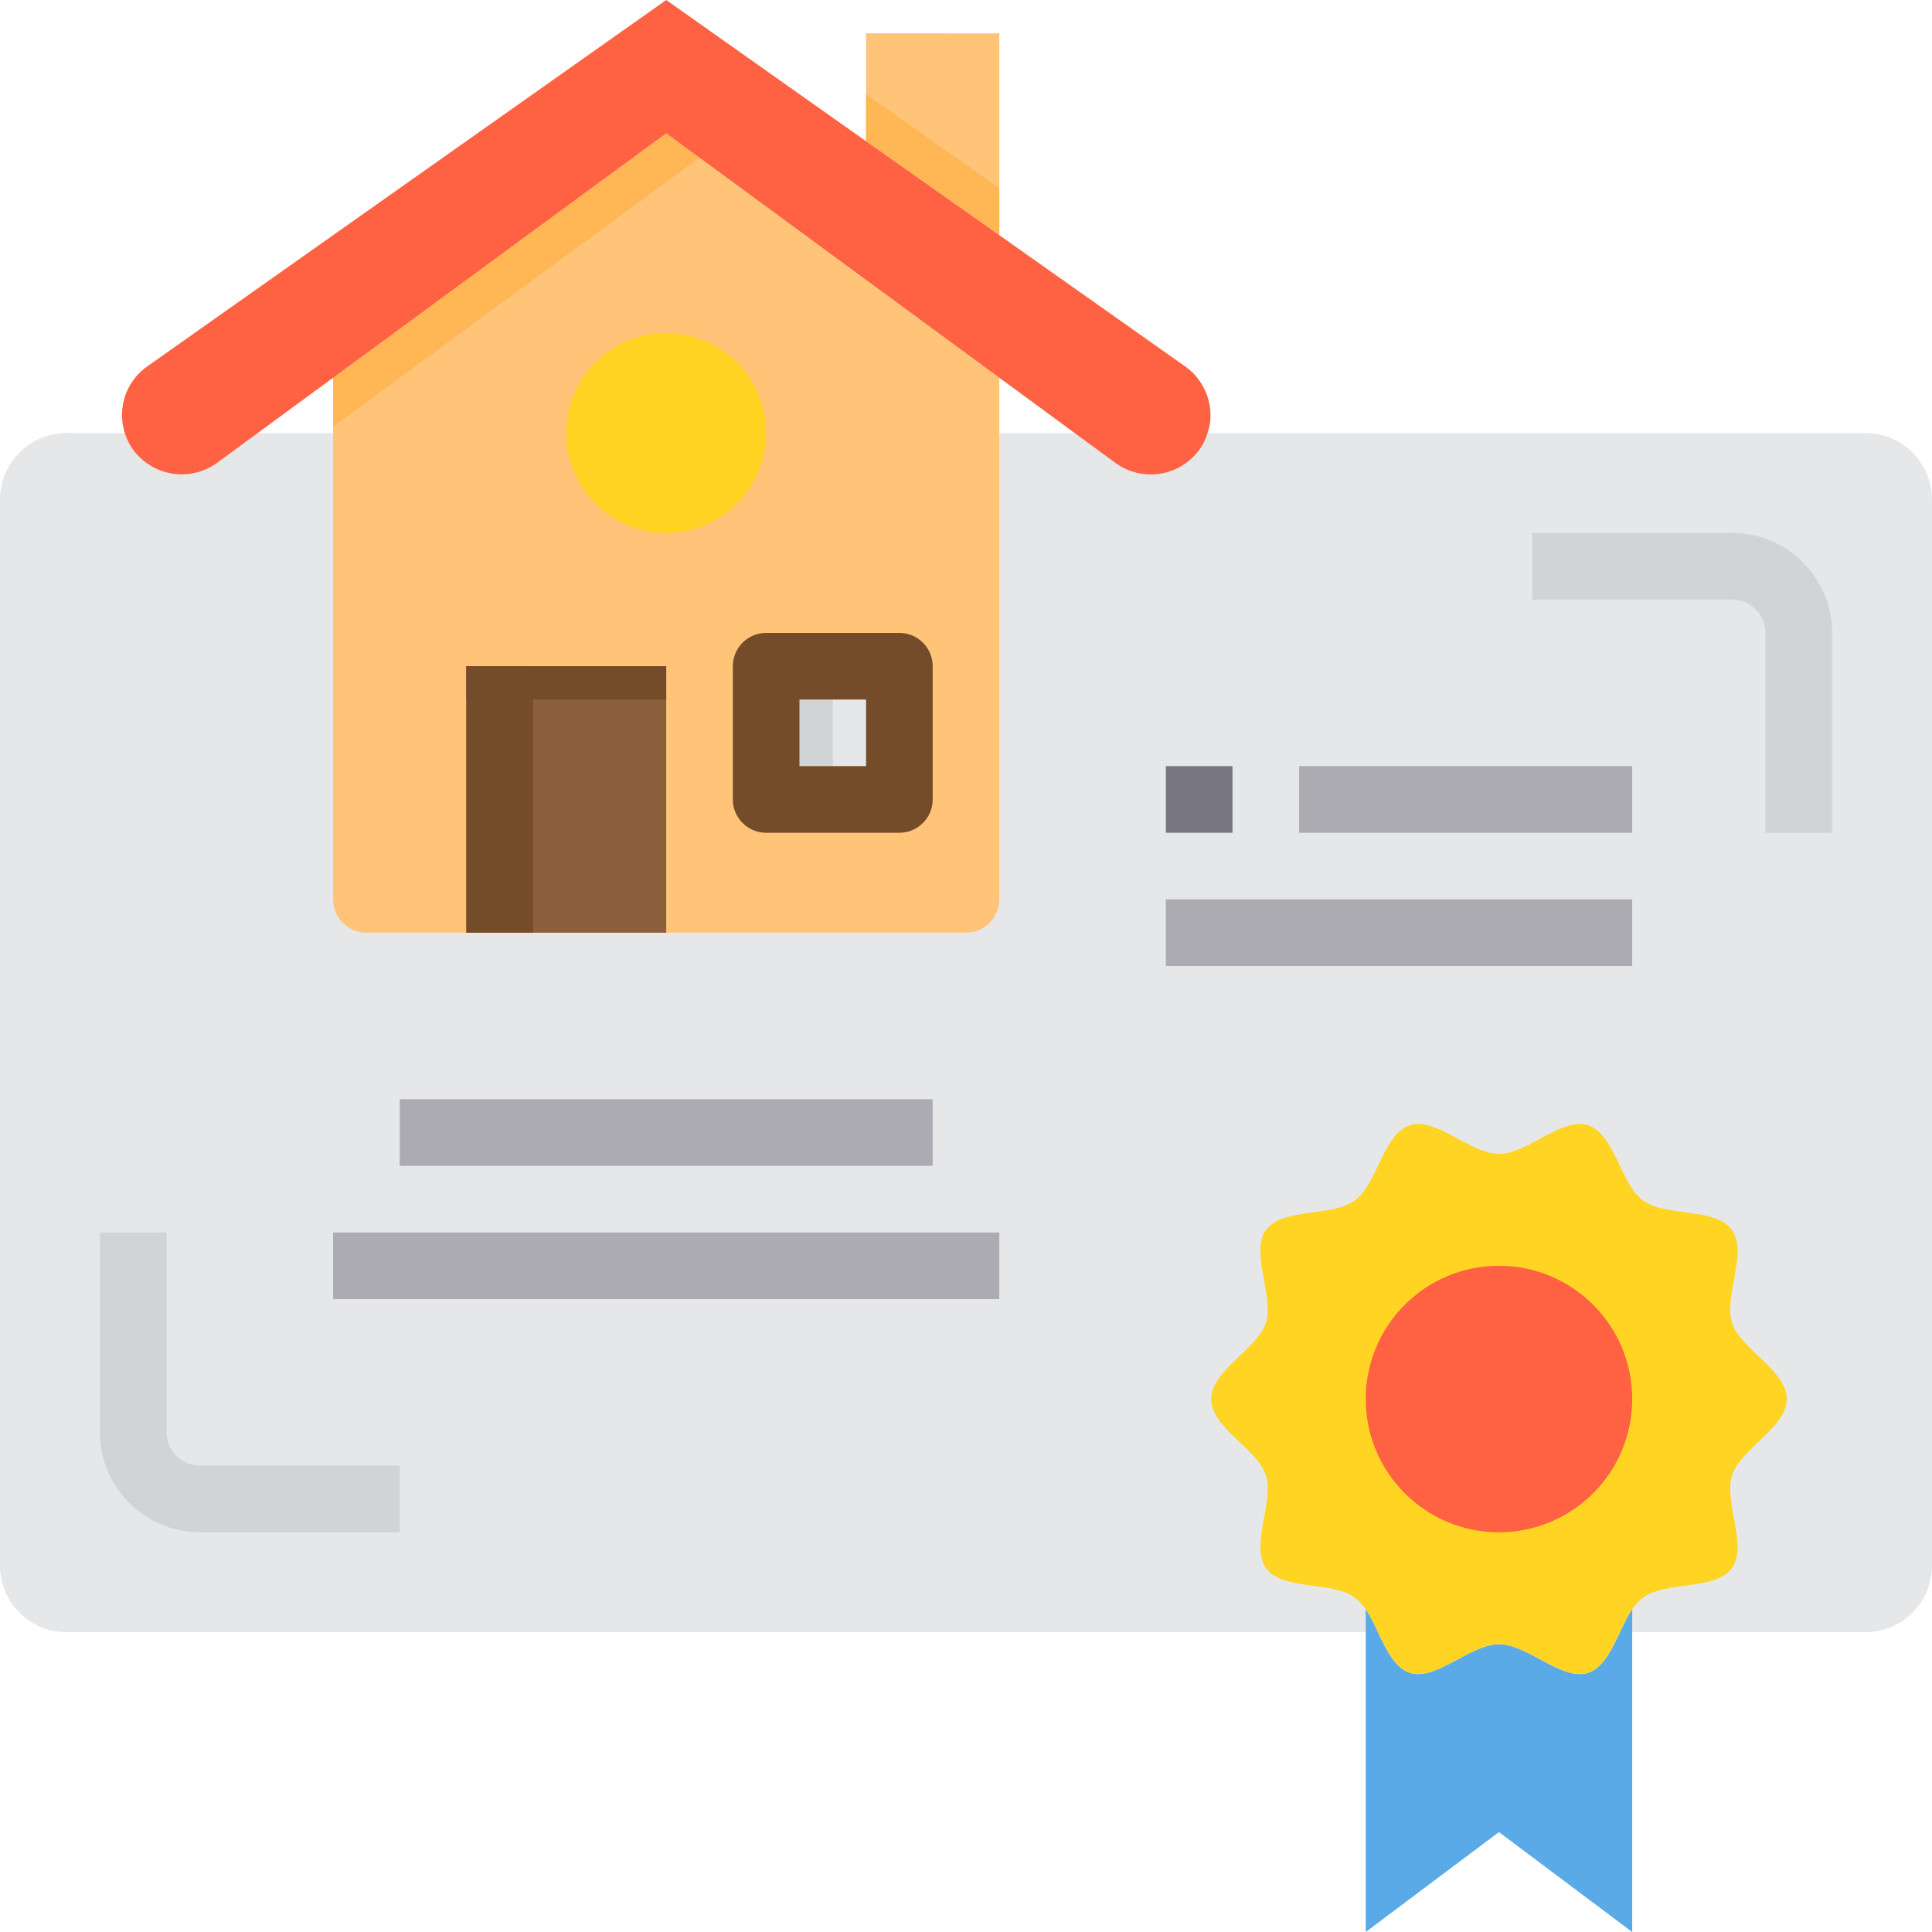 <svg height="464pt" viewBox="0 0 464 464" width="464pt" xmlns="http://www.w3.org/2000/svg"><path d="m16 104h432c8.836 0 16 7.164 16 16v256c0 8.836-7.164 16-16 16h-432c-8.836 0-16-7.164-16-16v-256c0-8.836 7.164-16 16-16zm0 0" fill="#e6e7e8"/><path d="m392 392v72l-32-24-32 24v-77.52c3.441 5.121 5.359 13.598 10.641 15.281 6.238 2 14.48-6.883 21.359-6.883s15.121 8.883 21.359 6.883c5.281-1.684 7.199-10.16 10.641-15.281zm0 0" fill="#5aaae7"/><path d="m429.121 336c0 6.879-11.121 12-13.121 18.238-2.078 6.402 3.84 17.043-.078 22.402-3.922 5.359-15.922 3.039-21.281 7.039-1.02.793-1.906 1.738-2.641 2.801-3.441 5.121-5.359 13.598-10.641 15.281-6.238 2-14.48-6.883-21.359-6.883s-15.121 8.883-21.359 6.883c-5.281-1.684-7.199-10.16-10.641-15.281-.734-1.062-1.621-2.008-2.641-2.801-5.359-4-17.359-1.602-21.281-7.039-3.918-5.441 2-16-.078-22.402-2-6.238-13.121-11.359-13.121-18.238s11.121-12 13.121-18.238c2.078-6.402-3.84-17.043.078-22.402 3.922-5.359 15.922-3.039 21.281-7.039 5.441-3.84 6.801-16 13.281-18.082 6.238-2 14.48 6.883 21.359 6.883s15.121-8.883 21.359-6.883c6.48 2.082 7.84 14.242 13.281 18.082 5.359 4 17.359 1.602 21.281 7.039 3.918 5.441-2 16 .078 22.402 2 6.238 13.121 11.359 13.121 18.238zm0 0" fill="#ffd422"/><path d="m240 90.719v125.281c0 4.418-3.582 8-8 8h-144c-4.418 0-8-3.582-8-8v-125.281l80-58.719zm0 0" fill="#ffc477"/><path d="m184 160h32v32h-32zm0 0" fill="#e6e7e8"/><path d="m112 160h48v64h-48zm0 0" fill="#8b5e3c"/><path d="m240 8v48.48l-32-22.559v-25.922zm0 0" fill="#ffc477"/><path d="m184 104c0 13.254-10.746 24-24 24s-24-10.746-24-24 10.746-24 24-24 24 10.746 24 24zm0 0" fill="#ffd422"/><path d="m392 336c0 17.672-14.328 32-32 32s-32-14.328-32-32 14.328-32 32-32 32 14.328 32 32zm0 0" fill="#ff6243"/><path d="m168 37.84-72 52.879-16 11.762v-11.762l80-58.719zm0 0" fill="#ffb655"/><path d="m240 45.199v11.281l-32-22.559v-11.281l16 11.281zm0 0" fill="#ffb655"/><path d="m184 160h16v32h-16zm0 0" fill="#d1d3d4"/><path d="m112 160h16v64h-16zm0 0" fill="#754c29"/><path d="m112 160h48v8h-48zm0 0" fill="#754c29"/><path d="m290.719 99.68c.023 1.387-.191 2.766-.641 4.082-.367 1.367-.961 2.664-1.758 3.84-2.184 3.238-5.59 5.449-9.438 6.129-3.844.676-7.801-.234-10.961-2.531l-27.922-20.48-80-58.719-80 58.719-27.922 20.48c-2.445 1.766-5.383 2.715-8.398 2.723-4.797-.004-9.285-2.367-12-6.32-1.164-1.793-1.926-3.809-2.238-5.922-.758-5.309 1.527-10.598 5.918-13.68l124.641-88 48 33.922 32 22.559 44.641 31.52c3.793 2.684 6.055 7.035 6.078 11.68zm0 0" fill="#ff6243"/><path d="m216 200h-32c-4.418 0-8-3.582-8-8v-32c0-4.418 3.582-8 8-8h32c4.418 0 8 3.582 8 8v32c0 4.418-3.582 8-8 8zm-24-16h16v-16h-16zm0 0" fill="#754c29"/><path d="m440 200h-16v-48c0-4.418-3.582-8-8-8h-48v-16h48c13.254 0 24 10.746 24 24zm0 0" fill="#d1d3d4"/><path d="m96 368h-48c-13.254 0-24-10.746-24-24v-48h16v48c0 4.418 3.582 8 8 8h48zm0 0" fill="#d1d3d4"/><g fill="#acabb1"><path d="m96 264h128v16h-128zm0 0"/><path d="m80 296h160v16h-160zm0 0"/><path d="m312 184h80v16h-80zm0 0"/></g><path d="m280 184h16v16h-16zm0 0" fill="#787680"/><path d="m280 216h112v16h-112zm0 0" fill="#acabb1"/></svg>